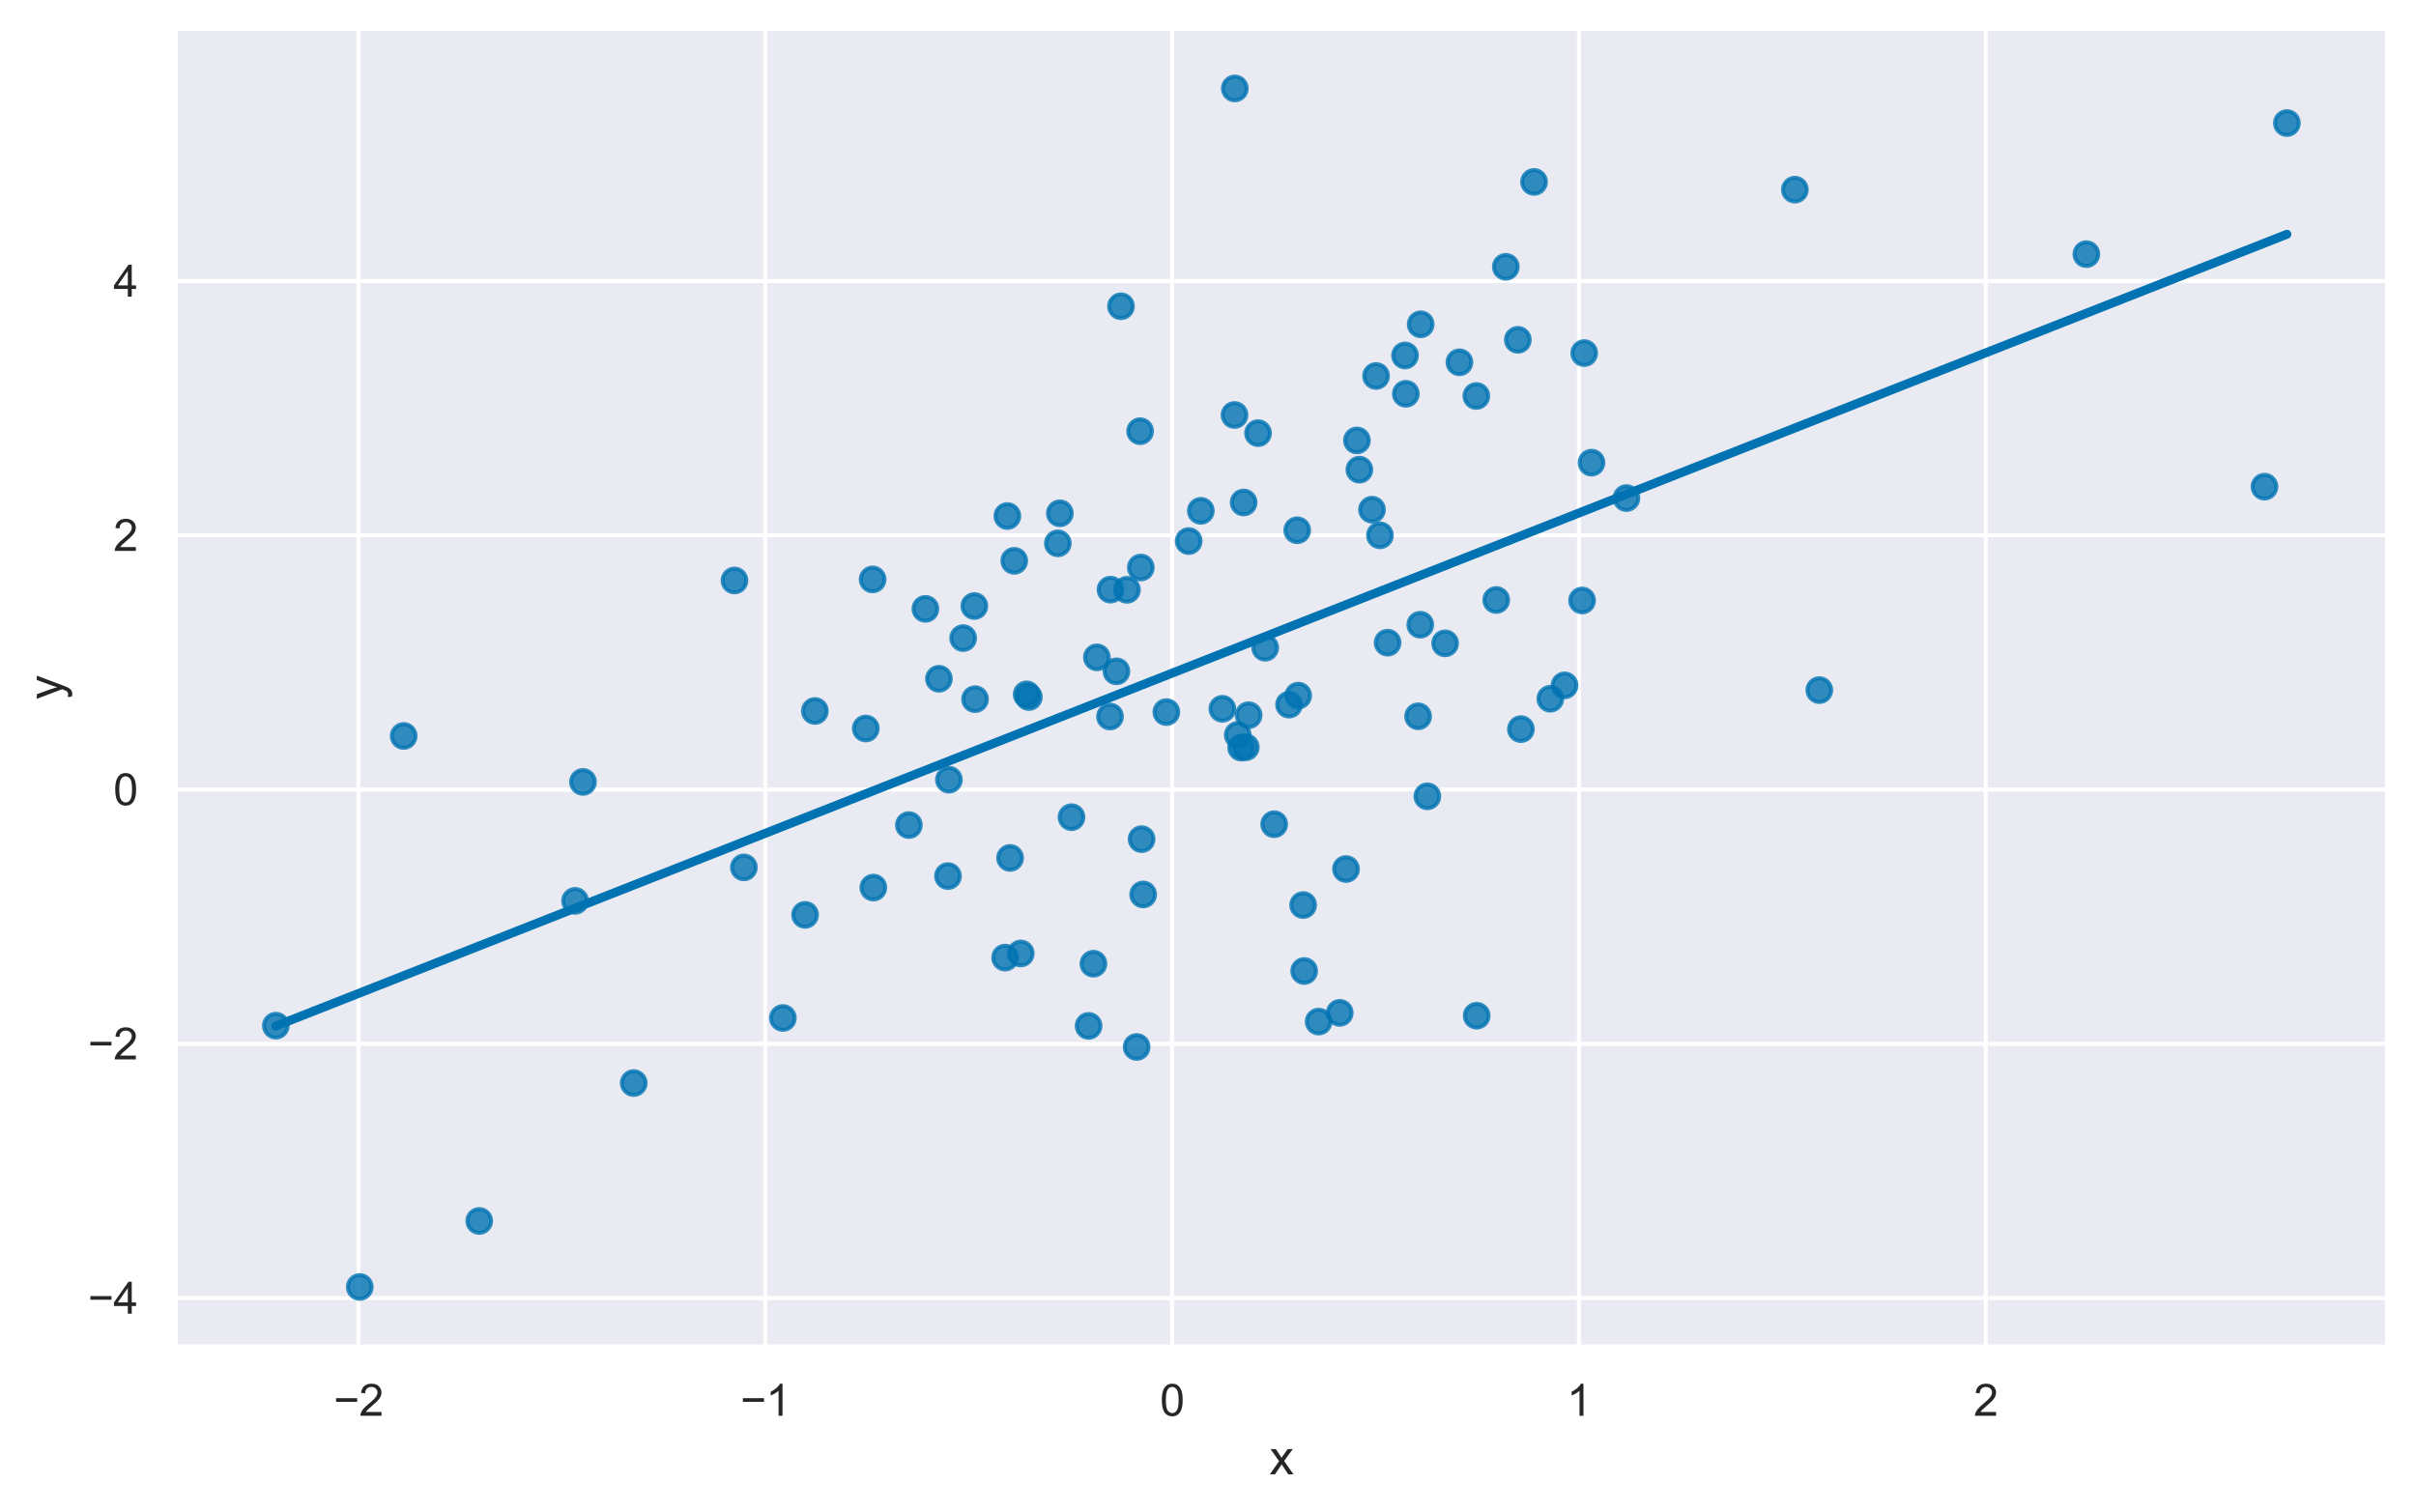 <?xml version="1.0" encoding="utf-8" standalone="no"?>
<!DOCTYPE svg PUBLIC "-//W3C//DTD SVG 1.1//EN"
  "http://www.w3.org/Graphics/SVG/1.1/DTD/svg11.dtd">
<svg xmlns:xlink="http://www.w3.org/1999/xlink" width="609.416pt" height="381.574pt" viewBox="0 0 609.416 381.574" xmlns="http://www.w3.org/2000/svg" version="1.1">
 <defs>
  <style type="text/css">*{stroke-linejoin: round; stroke-linecap: butt}</style>
 </defs>
 <g id="figure_1">
  <g id="patch_1">
   <path d="M 0 381.574 
L 609.416 381.574 
L 609.416 0 
L 0 0 
z
" style="fill: #ffffff"/>
  </g>
  <g id="axes_1">
   <g id="patch_2">
    <path d="M 44.216 339.84 
L 602.216 339.84 
L 602.216 7.2 
L 44.216 7.2 
z
" style="fill: #eaeaf2"/>
   </g>
   <g id="matplotlib.axis_1">
    <g id="xtick_1">
     <g id="line2d_1">
      <path d="M 90.411 339.84 
L 90.411 7.2 
" clip-path="url(#p0d5e626bd0)" style="fill: none; stroke: #ffffff; stroke-linecap: round"/>
     </g>
     <g id="text_1">
      <!-- −2 -->
      <g style="fill: #262626" transform="translate(84.14 357.214) scale(0.11 -0.11)">
       <defs>
        <path id="ArialMT-2212" d="M 3381 1997 
L 356 1997 
L 356 2522 
L 3381 2522 
L 3381 1997 
z
" transform="scale(0.016)"/>
        <path id="ArialMT-32" d="M 3222 541 
L 3222 0 
L 194 0 
Q 188 203 259 391 
Q 375 700 629 1000 
Q 884 1300 1366 1694 
Q 2113 2306 2375 2664 
Q 2638 3022 2638 3341 
Q 2638 3675 2398 3904 
Q 2159 4134 1775 4134 
Q 1369 4134 1125 3890 
Q 881 3647 878 3216 
L 300 3275 
Q 359 3922 746 4261 
Q 1134 4600 1788 4600 
Q 2447 4600 2831 4234 
Q 3216 3869 3216 3328 
Q 3216 3053 3103 2787 
Q 2991 2522 2730 2228 
Q 2469 1934 1863 1422 
Q 1356 997 1212 845 
Q 1069 694 975 541 
L 3222 541 
z
" transform="scale(0.016)"/>
       </defs>
       <use xlink:href="#ArialMT-2212"/>
       <use xlink:href="#ArialMT-32" x="58.398"/>
      </g>
     </g>
    </g>
    <g id="xtick_2">
     <g id="line2d_2">
      <path d="M 193.031 339.84 
L 193.031 7.2 
" clip-path="url(#p0d5e626bd0)" style="fill: none; stroke: #ffffff; stroke-linecap: round"/>
     </g>
     <g id="text_2">
      <!-- −1 -->
      <g style="fill: #262626" transform="translate(186.76 357.214) scale(0.11 -0.11)">
       <defs>
        <path id="ArialMT-31" d="M 2384 0 
L 1822 0 
L 1822 3584 
Q 1619 3391 1289 3197 
Q 959 3003 697 2906 
L 697 3450 
Q 1169 3672 1522 3987 
Q 1875 4303 2022 4600 
L 2384 4600 
L 2384 0 
z
" transform="scale(0.016)"/>
       </defs>
       <use xlink:href="#ArialMT-2212"/>
       <use xlink:href="#ArialMT-31" x="58.398"/>
      </g>
     </g>
    </g>
    <g id="xtick_3">
     <g id="line2d_3">
      <path d="M 295.651 339.84 
L 295.651 7.2 
" clip-path="url(#p0d5e626bd0)" style="fill: none; stroke: #ffffff; stroke-linecap: round"/>
     </g>
     <g id="text_3">
      <!-- 0 -->
      <g style="fill: #262626" transform="translate(292.592 357.214) scale(0.11 -0.11)">
       <defs>
        <path id="ArialMT-30" d="M 266 2259 
Q 266 3072 433 3567 
Q 600 4063 929 4331 
Q 1259 4600 1759 4600 
Q 2128 4600 2406 4451 
Q 2684 4303 2865 4023 
Q 3047 3744 3150 3342 
Q 3253 2941 3253 2259 
Q 3253 1453 3087 958 
Q 2922 463 2592 192 
Q 2263 -78 1759 -78 
Q 1097 -78 719 397 
Q 266 969 266 2259 
z
M 844 2259 
Q 844 1131 1108 757 
Q 1372 384 1759 384 
Q 2147 384 2411 759 
Q 2675 1134 2675 2259 
Q 2675 3391 2411 3762 
Q 2147 4134 1753 4134 
Q 1366 4134 1134 3806 
Q 844 3388 844 2259 
z
" transform="scale(0.016)"/>
       </defs>
       <use xlink:href="#ArialMT-30"/>
      </g>
     </g>
    </g>
    <g id="xtick_4">
     <g id="line2d_4">
      <path d="M 398.271 339.84 
L 398.271 7.2 
" clip-path="url(#p0d5e626bd0)" style="fill: none; stroke: #ffffff; stroke-linecap: round"/>
     </g>
     <g id="text_4">
      <!-- 1 -->
      <g style="fill: #262626" transform="translate(395.212 357.214) scale(0.11 -0.11)">
       <use xlink:href="#ArialMT-31"/>
      </g>
     </g>
    </g>
    <g id="xtick_5">
     <g id="line2d_5">
      <path d="M 500.89 339.84 
L 500.89 7.2 
" clip-path="url(#p0d5e626bd0)" style="fill: none; stroke: #ffffff; stroke-linecap: round"/>
     </g>
     <g id="text_5">
      <!-- 2 -->
      <g style="fill: #262626" transform="translate(497.832 357.214) scale(0.11 -0.11)">
       <use xlink:href="#ArialMT-32"/>
      </g>
     </g>
    </g>
    <g id="text_6">
     <!-- x -->
     <g style="fill: #262626" transform="translate(320.216 371.989) scale(0.12 -0.12)">
      <defs>
       <path id="ArialMT-78" d="M 47 0 
L 1259 1725 
L 138 3319 
L 841 3319 
L 1350 2541 
Q 1494 2319 1581 2169 
Q 1719 2375 1834 2534 
L 2394 3319 
L 3066 3319 
L 1919 1756 
L 3153 0 
L 2463 0 
L 1781 1031 
L 1600 1309 
L 728 0 
L 47 0 
z
" transform="scale(0.016)"/>
      </defs>
      <use xlink:href="#ArialMT-78"/>
     </g>
    </g>
   </g>
   <g id="matplotlib.axis_2">
    <g id="ytick_1">
     <g id="line2d_6">
      <path d="M 44.216 327.516 
L 602.216 327.516 
" clip-path="url(#p0d5e626bd0)" style="fill: none; stroke: #ffffff; stroke-linecap: round"/>
     </g>
     <g id="text_7">
      <!-- −4 -->
      <g style="fill: #262626" transform="translate(22.174 331.453) scale(0.11 -0.11)">
       <defs>
        <path id="ArialMT-34" d="M 2069 0 
L 2069 1097 
L 81 1097 
L 81 1613 
L 2172 4581 
L 2631 4581 
L 2631 1613 
L 3250 1613 
L 3250 1097 
L 2631 1097 
L 2631 0 
L 2069 0 
z
M 2069 1613 
L 2069 3678 
L 634 1613 
L 2069 1613 
z
" transform="scale(0.016)"/>
       </defs>
       <use xlink:href="#ArialMT-2212"/>
       <use xlink:href="#ArialMT-34" x="58.398"/>
      </g>
     </g>
    </g>
    <g id="ytick_2">
     <g id="line2d_7">
      <path d="M 44.216 263.363 
L 602.216 263.363 
" clip-path="url(#p0d5e626bd0)" style="fill: none; stroke: #ffffff; stroke-linecap: round"/>
     </g>
     <g id="text_8">
      <!-- −2 -->
      <g style="fill: #262626" transform="translate(22.174 267.299) scale(0.11 -0.11)">
       <use xlink:href="#ArialMT-2212"/>
       <use xlink:href="#ArialMT-32" x="58.398"/>
      </g>
     </g>
    </g>
    <g id="ytick_3">
     <g id="line2d_8">
      <path d="M 44.216 199.209 
L 602.216 199.209 
" clip-path="url(#p0d5e626bd0)" style="fill: none; stroke: #ffffff; stroke-linecap: round"/>
     </g>
     <g id="text_9">
      <!-- 0 -->
      <g style="fill: #262626" transform="translate(28.599 203.146) scale(0.11 -0.11)">
       <use xlink:href="#ArialMT-30"/>
      </g>
     </g>
    </g>
    <g id="ytick_4">
     <g id="line2d_9">
      <path d="M 44.216 135.056 
L 602.216 135.056 
" clip-path="url(#p0d5e626bd0)" style="fill: none; stroke: #ffffff; stroke-linecap: round"/>
     </g>
     <g id="text_10">
      <!-- 2 -->
      <g style="fill: #262626" transform="translate(28.599 138.993) scale(0.11 -0.11)">
       <use xlink:href="#ArialMT-32"/>
      </g>
     </g>
    </g>
    <g id="ytick_5">
     <g id="line2d_10">
      <path d="M 44.216 70.903 
L 602.216 70.903 
" clip-path="url(#p0d5e626bd0)" style="fill: none; stroke: #ffffff; stroke-linecap: round"/>
     </g>
     <g id="text_11">
      <!-- 4 -->
      <g style="fill: #262626" transform="translate(28.599 74.839) scale(0.11 -0.11)">
       <use xlink:href="#ArialMT-34"/>
      </g>
     </g>
    </g>
    <g id="text_12">
     <!-- y -->
     <g style="fill: #262626" transform="translate(15.649 176.52) rotate(-90) scale(0.12 -0.12)">
      <defs>
       <path id="ArialMT-79" d="M 397 -1278 
L 334 -750 
Q 519 -800 656 -800 
Q 844 -800 956 -737 
Q 1069 -675 1141 -563 
Q 1194 -478 1313 -144 
Q 1328 -97 1363 -6 
L 103 3319 
L 709 3319 
L 1400 1397 
Q 1534 1031 1641 628 
Q 1738 1016 1872 1384 
L 2581 3319 
L 3144 3319 
L 1881 -56 
Q 1678 -603 1566 -809 
Q 1416 -1088 1222 -1217 
Q 1028 -1347 759 -1347 
Q 597 -1347 397 -1278 
z
" transform="scale(0.016)"/>
      </defs>
      <use xlink:href="#ArialMT-79"/>
     </g>
    </g>
   </g>
   <g id="PathCollection_1">
    <defs>
     <path id="m931655c3a6" d="M 0 3 
C 0.796 3 1.559 2.684 2.121 2.121 
C 2.684 1.559 3 0.796 3 0 
C 3 -0.796 2.684 -1.559 2.121 -2.121 
C 1.559 -2.684 0.796 -3 0 -3 
C -0.796 -3 -1.559 -2.684 -2.121 -2.121 
C -2.684 -1.559 -3 -0.796 -3 0 
C -3 0.796 -2.684 1.559 -2.121 2.121 
C -1.559 2.684 -0.796 3 0 3 
z
" style="stroke: #0173b2; stroke-opacity: 0.8"/>
    </defs>
    <g clip-path="url(#p0d5e626bd0)">
     <use xlink:href="#m931655c3a6" x="218.387" y="183.81" style="fill: #0173b2; fill-opacity: 0.8; stroke: #0173b2; stroke-opacity: 0.8"/>
     <use xlink:href="#m931655c3a6" x="275.808" y="243.155" style="fill: #0173b2; fill-opacity: 0.8; stroke: #0173b2; stroke-opacity: 0.8"/>
     <use xlink:href="#m931655c3a6" x="347.104" y="94.864" style="fill: #0173b2; fill-opacity: 0.8; stroke: #0173b2; stroke-opacity: 0.8"/>
     <use xlink:href="#m931655c3a6" x="379.832" y="67.322" style="fill: #0173b2; fill-opacity: 0.8; stroke: #0173b2; stroke-opacity: 0.8"/>
     <use xlink:href="#m931655c3a6" x="372.48" y="256.275" style="fill: #0173b2; fill-opacity: 0.8; stroke: #0173b2; stroke-opacity: 0.8"/>
     <use xlink:href="#m931655c3a6" x="458.908" y="174.126" style="fill: #0173b2; fill-opacity: 0.8; stroke: #0173b2; stroke-opacity: 0.8"/>
     <use xlink:href="#m931655c3a6" x="259.527" y="175.869" style="fill: #0173b2; fill-opacity: 0.8; stroke: #0173b2; stroke-opacity: 0.8"/>
     <use xlink:href="#m931655c3a6" x="203.075" y="230.827" style="fill: #0173b2; fill-opacity: 0.8; stroke: #0173b2; stroke-opacity: 0.8"/>
     <use xlink:href="#m931655c3a6" x="187.637" y="218.854" style="fill: #0173b2; fill-opacity: 0.8; stroke: #0173b2; stroke-opacity: 0.8"/>
     <use xlink:href="#m931655c3a6" x="253.527" y="241.609" style="fill: #0173b2; fill-opacity: 0.8; stroke: #0173b2; stroke-opacity: 0.8"/>
     <use xlink:href="#m931655c3a6" x="254.097" y="130.199" style="fill: #0173b2; fill-opacity: 0.8; stroke: #0173b2; stroke-opacity: 0.8"/>
     <use xlink:href="#m931655c3a6" x="354.404" y="89.687" style="fill: #0173b2; fill-opacity: 0.8; stroke: #0173b2; stroke-opacity: 0.8"/>
     <use xlink:href="#m931655c3a6" x="576.852" y="31.05" style="fill: #0173b2; fill-opacity: 0.8; stroke: #0173b2; stroke-opacity: 0.8"/>
     <use xlink:href="#m931655c3a6" x="101.826" y="185.694" style="fill: #0173b2; fill-opacity: 0.8; stroke: #0173b2; stroke-opacity: 0.8"/>
     <use xlink:href="#m931655c3a6" x="205.542" y="179.389" style="fill: #0173b2; fill-opacity: 0.8; stroke: #0173b2; stroke-opacity: 0.8"/>
     <use xlink:href="#m931655c3a6" x="288.352" y="225.681" style="fill: #0173b2; fill-opacity: 0.8; stroke: #0173b2; stroke-opacity: 0.8"/>
     <use xlink:href="#m931655c3a6" x="284.26" y="148.817" style="fill: #0173b2; fill-opacity: 0.8; stroke: #0173b2; stroke-opacity: 0.8"/>
     <use xlink:href="#m931655c3a6" x="90.748" y="324.72" style="fill: #0173b2; fill-opacity: 0.8; stroke: #0173b2; stroke-opacity: 0.8"/>
     <use xlink:href="#m931655c3a6" x="220.11" y="146.196" style="fill: #0173b2; fill-opacity: 0.8; stroke: #0173b2; stroke-opacity: 0.8"/>
     <use xlink:href="#m931655c3a6" x="239.359" y="196.729" style="fill: #0173b2; fill-opacity: 0.8; stroke: #0173b2; stroke-opacity: 0.8"/>
     <use xlink:href="#m931655c3a6" x="294.206" y="179.67" style="fill: #0173b2; fill-opacity: 0.8; stroke: #0173b2; stroke-opacity: 0.8"/>
     <use xlink:href="#m931655c3a6" x="197.475" y="256.848" style="fill: #0173b2; fill-opacity: 0.8; stroke: #0173b2; stroke-opacity: 0.8"/>
     <use xlink:href="#m931655c3a6" x="386.947" y="45.897" style="fill: #0173b2; fill-opacity: 0.8; stroke: #0173b2; stroke-opacity: 0.8"/>
     <use xlink:href="#m931655c3a6" x="229.254" y="208.177" style="fill: #0173b2; fill-opacity: 0.8; stroke: #0173b2; stroke-opacity: 0.8"/>
     <use xlink:href="#m931655c3a6" x="364.511" y="162.325" style="fill: #0173b2; fill-opacity: 0.8; stroke: #0173b2; stroke-opacity: 0.8"/>
     <use xlink:href="#m931655c3a6" x="377.416" y="151.386" style="fill: #0173b2; fill-opacity: 0.8; stroke: #0173b2; stroke-opacity: 0.8"/>
     <use xlink:href="#m931655c3a6" x="342.275" y="111.123" style="fill: #0173b2; fill-opacity: 0.8; stroke: #0173b2; stroke-opacity: 0.8"/>
     <use xlink:href="#m931655c3a6" x="236.838" y="171.264" style="fill: #0173b2; fill-opacity: 0.8; stroke: #0173b2; stroke-opacity: 0.8"/>
     <use xlink:href="#m931655c3a6" x="342.888" y="118.507" style="fill: #0173b2; fill-opacity: 0.8; stroke: #0173b2; stroke-opacity: 0.8"/>
     <use xlink:href="#m931655c3a6" x="287.764" y="143.192" style="fill: #0173b2; fill-opacity: 0.8; stroke: #0173b2; stroke-opacity: 0.8"/>
     <use xlink:href="#m931655c3a6" x="311.473" y="22.32" style="fill: #0173b2; fill-opacity: 0.8; stroke: #0173b2; stroke-opacity: 0.8"/>
     <use xlink:href="#m931655c3a6" x="312.212" y="185.441" style="fill: #0173b2; fill-opacity: 0.8; stroke: #0173b2; stroke-opacity: 0.8"/>
     <use xlink:href="#m931655c3a6" x="399.068" y="151.506" style="fill: #0173b2; fill-opacity: 0.8; stroke: #0173b2; stroke-opacity: 0.8"/>
     <use xlink:href="#m931655c3a6" x="394.645" y="172.924" style="fill: #0173b2; fill-opacity: 0.8; stroke: #0173b2; stroke-opacity: 0.8"/>
     <use xlink:href="#m931655c3a6" x="147.048" y="197.29" style="fill: #0173b2; fill-opacity: 0.8; stroke: #0173b2; stroke-opacity: 0.8"/>
     <use xlink:href="#m931655c3a6" x="185.264" y="146.462" style="fill: #0173b2; fill-opacity: 0.8; stroke: #0173b2; stroke-opacity: 0.8"/>
     <use xlink:href="#m931655c3a6" x="319.133" y="163.433" style="fill: #0173b2; fill-opacity: 0.8; stroke: #0173b2; stroke-opacity: 0.8"/>
     <use xlink:href="#m931655c3a6" x="391.058" y="176.298" style="fill: #0173b2; fill-opacity: 0.8; stroke: #0173b2; stroke-opacity: 0.8"/>
     <use xlink:href="#m931655c3a6" x="321.398" y="207.954" style="fill: #0173b2; fill-opacity: 0.8; stroke: #0173b2; stroke-opacity: 0.8"/>
     <use xlink:href="#m931655c3a6" x="368.128" y="91.413" style="fill: #0173b2; fill-opacity: 0.8; stroke: #0173b2; stroke-opacity: 0.8"/>
     <use xlink:href="#m931655c3a6" x="317.33" y="109.286" style="fill: #0173b2; fill-opacity: 0.8; stroke: #0173b2; stroke-opacity: 0.8"/>
     <use xlink:href="#m931655c3a6" x="302.899" y="128.889" style="fill: #0173b2; fill-opacity: 0.8; stroke: #0173b2; stroke-opacity: 0.8"/>
     <use xlink:href="#m931655c3a6" x="357.709" y="180.73" style="fill: #0173b2; fill-opacity: 0.8; stroke: #0173b2; stroke-opacity: 0.8"/>
     <use xlink:href="#m931655c3a6" x="346.075" y="128.596" style="fill: #0173b2; fill-opacity: 0.8; stroke: #0173b2; stroke-opacity: 0.8"/>
     <use xlink:href="#m931655c3a6" x="348.075" y="135.067" style="fill: #0173b2; fill-opacity: 0.8; stroke: #0173b2; stroke-opacity: 0.8"/>
     <use xlink:href="#m931655c3a6" x="245.95" y="176.406" style="fill: #0173b2; fill-opacity: 0.8; stroke: #0173b2; stroke-opacity: 0.8"/>
     <use xlink:href="#m931655c3a6" x="358.358" y="81.826" style="fill: #0173b2; fill-opacity: 0.8; stroke: #0173b2; stroke-opacity: 0.8"/>
     <use xlink:href="#m931655c3a6" x="69.58" y="258.785" style="fill: #0173b2; fill-opacity: 0.8; stroke: #0173b2; stroke-opacity: 0.8"/>
     <use xlink:href="#m931655c3a6" x="266.832" y="137.09" style="fill: #0173b2; fill-opacity: 0.8; stroke: #0173b2; stroke-opacity: 0.8"/>
     <use xlink:href="#m931655c3a6" x="281.609" y="169.381" style="fill: #0173b2; fill-opacity: 0.8; stroke: #0173b2; stroke-opacity: 0.8"/>
     <use xlink:href="#m931655c3a6" x="327.208" y="133.788" style="fill: #0173b2; fill-opacity: 0.8; stroke: #0173b2; stroke-opacity: 0.8"/>
     <use xlink:href="#m931655c3a6" x="382.862" y="85.743" style="fill: #0173b2; fill-opacity: 0.8; stroke: #0173b2; stroke-opacity: 0.8"/>
     <use xlink:href="#m931655c3a6" x="328.965" y="244.994" style="fill: #0173b2; fill-opacity: 0.8; stroke: #0173b2; stroke-opacity: 0.8"/>
     <use xlink:href="#m931655c3a6" x="350.009" y="162.154" style="fill: #0173b2; fill-opacity: 0.8; stroke: #0173b2; stroke-opacity: 0.8"/>
     <use xlink:href="#m931655c3a6" x="254.788" y="216.468" style="fill: #0173b2; fill-opacity: 0.8; stroke: #0173b2; stroke-opacity: 0.8"/>
     <use xlink:href="#m931655c3a6" x="287.958" y="211.726" style="fill: #0173b2; fill-opacity: 0.8; stroke: #0173b2; stroke-opacity: 0.8"/>
     <use xlink:href="#m931655c3a6" x="308.327" y="178.84" style="fill: #0173b2; fill-opacity: 0.8; stroke: #0173b2; stroke-opacity: 0.8"/>
     <use xlink:href="#m931655c3a6" x="282.759" y="77.271" style="fill: #0173b2; fill-opacity: 0.8; stroke: #0173b2; stroke-opacity: 0.8"/>
     <use xlink:href="#m931655c3a6" x="257.487" y="240.572" style="fill: #0173b2; fill-opacity: 0.8; stroke: #0173b2; stroke-opacity: 0.8"/>
     <use xlink:href="#m931655c3a6" x="287.584" y="108.796" style="fill: #0173b2; fill-opacity: 0.8; stroke: #0173b2; stroke-opacity: 0.8"/>
     <use xlink:href="#m931655c3a6" x="332.623" y="257.759" style="fill: #0173b2; fill-opacity: 0.8; stroke: #0173b2; stroke-opacity: 0.8"/>
     <use xlink:href="#m931655c3a6" x="220.299" y="223.946" style="fill: #0173b2; fill-opacity: 0.8; stroke: #0173b2; stroke-opacity: 0.8"/>
     <use xlink:href="#m931655c3a6" x="145.057" y="227.3" style="fill: #0173b2; fill-opacity: 0.8; stroke: #0173b2; stroke-opacity: 0.8"/>
     <use xlink:href="#m931655c3a6" x="245.775" y="152.91" style="fill: #0173b2; fill-opacity: 0.8; stroke: #0173b2; stroke-opacity: 0.8"/>
     <use xlink:href="#m931655c3a6" x="452.74" y="47.851" style="fill: #0173b2; fill-opacity: 0.8; stroke: #0173b2; stroke-opacity: 0.8"/>
     <use xlink:href="#m931655c3a6" x="267.336" y="129.512" style="fill: #0173b2; fill-opacity: 0.8; stroke: #0173b2; stroke-opacity: 0.8"/>
     <use xlink:href="#m931655c3a6" x="314.955" y="180.453" style="fill: #0173b2; fill-opacity: 0.8; stroke: #0173b2; stroke-opacity: 0.8"/>
     <use xlink:href="#m931655c3a6" x="313.069" y="188.627" style="fill: #0173b2; fill-opacity: 0.8; stroke: #0173b2; stroke-opacity: 0.8"/>
     <use xlink:href="#m931655c3a6" x="311.395" y="104.708" style="fill: #0173b2; fill-opacity: 0.8; stroke: #0173b2; stroke-opacity: 0.8"/>
     <use xlink:href="#m931655c3a6" x="410.251" y="125.673" style="fill: #0173b2; fill-opacity: 0.8; stroke: #0173b2; stroke-opacity: 0.8"/>
     <use xlink:href="#m931655c3a6" x="274.593" y="258.845" style="fill: #0173b2; fill-opacity: 0.8; stroke: #0173b2; stroke-opacity: 0.8"/>
     <use xlink:href="#m931655c3a6" x="339.522" y="219.267" style="fill: #0173b2; fill-opacity: 0.8; stroke: #0173b2; stroke-opacity: 0.8"/>
     <use xlink:href="#m931655c3a6" x="120.882" y="308.062" style="fill: #0173b2; fill-opacity: 0.8; stroke: #0173b2; stroke-opacity: 0.8"/>
     <use xlink:href="#m931655c3a6" x="313.697" y="126.777" style="fill: #0173b2; fill-opacity: 0.8; stroke: #0173b2; stroke-opacity: 0.8"/>
     <use xlink:href="#m931655c3a6" x="258.965" y="175.196" style="fill: #0173b2; fill-opacity: 0.8; stroke: #0173b2; stroke-opacity: 0.8"/>
     <use xlink:href="#m931655c3a6" x="255.835" y="141.504" style="fill: #0173b2; fill-opacity: 0.8; stroke: #0173b2; stroke-opacity: 0.8"/>
     <use xlink:href="#m931655c3a6" x="239.122" y="221.047" style="fill: #0173b2; fill-opacity: 0.8; stroke: #0173b2; stroke-opacity: 0.8"/>
     <use xlink:href="#m931655c3a6" x="276.68" y="165.856" style="fill: #0173b2; fill-opacity: 0.8; stroke: #0173b2; stroke-opacity: 0.8"/>
     <use xlink:href="#m931655c3a6" x="354.607" y="99.356" style="fill: #0173b2; fill-opacity: 0.8; stroke: #0173b2; stroke-opacity: 0.8"/>
     <use xlink:href="#m931655c3a6" x="358.25" y="157.627" style="fill: #0173b2; fill-opacity: 0.8; stroke: #0173b2; stroke-opacity: 0.8"/>
     <use xlink:href="#m931655c3a6" x="399.602" y="89.09" style="fill: #0173b2; fill-opacity: 0.8; stroke: #0173b2; stroke-opacity: 0.8"/>
     <use xlink:href="#m931655c3a6" x="159.851" y="273.269" style="fill: #0173b2; fill-opacity: 0.8; stroke: #0173b2; stroke-opacity: 0.8"/>
     <use xlink:href="#m931655c3a6" x="327.463" y="175.508" style="fill: #0173b2; fill-opacity: 0.8; stroke: #0173b2; stroke-opacity: 0.8"/>
     <use xlink:href="#m931655c3a6" x="325.152" y="177.79" style="fill: #0173b2; fill-opacity: 0.8; stroke: #0173b2; stroke-opacity: 0.8"/>
     <use xlink:href="#m931655c3a6" x="328.703" y="228.353" style="fill: #0173b2; fill-opacity: 0.8; stroke: #0173b2; stroke-opacity: 0.8"/>
     <use xlink:href="#m931655c3a6" x="372.393" y="99.91" style="fill: #0173b2; fill-opacity: 0.8; stroke: #0173b2; stroke-opacity: 0.8"/>
     <use xlink:href="#m931655c3a6" x="314.249" y="188.526" style="fill: #0173b2; fill-opacity: 0.8; stroke: #0173b2; stroke-opacity: 0.8"/>
     <use xlink:href="#m931655c3a6" x="401.441" y="116.73" style="fill: #0173b2; fill-opacity: 0.8; stroke: #0173b2; stroke-opacity: 0.8"/>
     <use xlink:href="#m931655c3a6" x="242.949" y="161.001" style="fill: #0173b2; fill-opacity: 0.8; stroke: #0173b2; stroke-opacity: 0.8"/>
     <use xlink:href="#m931655c3a6" x="299.839" y="136.522" style="fill: #0173b2; fill-opacity: 0.8; stroke: #0173b2; stroke-opacity: 0.8"/>
     <use xlink:href="#m931655c3a6" x="233.426" y="153.621" style="fill: #0173b2; fill-opacity: 0.8; stroke: #0173b2; stroke-opacity: 0.8"/>
     <use xlink:href="#m931655c3a6" x="279.993" y="180.792" style="fill: #0173b2; fill-opacity: 0.8; stroke: #0173b2; stroke-opacity: 0.8"/>
     <use xlink:href="#m931655c3a6" x="270.282" y="206.183" style="fill: #0173b2; fill-opacity: 0.8; stroke: #0173b2; stroke-opacity: 0.8"/>
     <use xlink:href="#m931655c3a6" x="526.269" y="64.118" style="fill: #0173b2; fill-opacity: 0.8; stroke: #0173b2; stroke-opacity: 0.8"/>
     <use xlink:href="#m931655c3a6" x="337.933" y="255.556" style="fill: #0173b2; fill-opacity: 0.8; stroke: #0173b2; stroke-opacity: 0.8"/>
     <use xlink:href="#m931655c3a6" x="286.711" y="264.161" style="fill: #0173b2; fill-opacity: 0.8; stroke: #0173b2; stroke-opacity: 0.8"/>
     <use xlink:href="#m931655c3a6" x="571.198" y="122.794" style="fill: #0173b2; fill-opacity: 0.8; stroke: #0173b2; stroke-opacity: 0.8"/>
     <use xlink:href="#m931655c3a6" x="360.041" y="200.919" style="fill: #0173b2; fill-opacity: 0.8; stroke: #0173b2; stroke-opacity: 0.8"/>
     <use xlink:href="#m931655c3a6" x="280.112" y="148.771" style="fill: #0173b2; fill-opacity: 0.8; stroke: #0173b2; stroke-opacity: 0.8"/>
     <use xlink:href="#m931655c3a6" x="383.635" y="183.969" style="fill: #0173b2; fill-opacity: 0.8; stroke: #0173b2; stroke-opacity: 0.8"/>
    </g>
   </g>
   <g id="line2d_11">
    <path d="M 69.58 258.867 
L 74.704 256.85 
L 79.828 254.832 
L 84.952 252.814 
L 90.076 250.796 
L 95.2 248.779 
L 100.324 246.761 
L 105.447 244.743 
L 110.571 242.725 
L 115.695 240.707 
L 120.819 238.69 
L 125.943 236.672 
L 131.067 234.654 
L 136.191 232.636 
L 141.315 230.619 
L 146.439 228.601 
L 151.563 226.583 
L 156.687 224.565 
L 161.811 222.548 
L 166.935 220.53 
L 172.059 218.512 
L 177.183 216.494 
L 182.307 214.477 
L 187.431 212.459 
L 192.555 210.441 
L 197.679 208.423 
L 202.803 206.406 
L 207.927 204.388 
L 213.051 202.37 
L 218.175 200.352 
L 223.299 198.335 
L 228.423 196.317 
L 233.547 194.299 
L 238.671 192.281 
L 243.795 190.264 
L 248.919 188.246 
L 254.043 186.228 
L 259.167 184.21 
L 264.29 182.193 
L 269.414 180.175 
L 274.538 178.157 
L 279.662 176.139 
L 284.786 174.122 
L 289.91 172.104 
L 295.034 170.086 
L 300.158 168.068 
L 305.282 166.051 
L 310.406 164.033 
L 315.53 162.015 
L 320.654 159.997 
L 325.778 157.98 
L 330.902 155.962 
L 336.026 153.944 
L 341.15 151.926 
L 346.274 149.908 
L 351.398 147.891 
L 356.522 145.873 
L 361.646 143.855 
L 366.77 141.837 
L 371.894 139.82 
L 377.018 137.802 
L 382.142 135.784 
L 387.266 133.766 
L 392.39 131.749 
L 397.514 129.731 
L 402.638 127.713 
L 407.762 125.695 
L 412.886 123.678 
L 418.009 121.66 
L 423.133 119.642 
L 428.257 117.624 
L 433.381 115.607 
L 438.505 113.589 
L 443.629 111.571 
L 448.753 109.553 
L 453.877 107.536 
L 459.001 105.518 
L 464.125 103.5 
L 469.249 101.482 
L 474.373 99.465 
L 479.497 97.447 
L 484.621 95.429 
L 489.745 93.411 
L 494.869 91.394 
L 499.993 89.376 
L 505.117 87.358 
L 510.241 85.34 
L 515.365 83.323 
L 520.489 81.305 
L 525.613 79.287 
L 530.737 77.269 
L 535.861 75.252 
L 540.985 73.234 
L 546.109 71.216 
L 551.233 69.198 
L 556.357 67.181 
L 561.481 65.163 
L 566.605 63.145 
L 571.728 61.127 
L 576.852 59.109 
" clip-path="url(#p0d5e626bd0)" style="fill: none; stroke: #0173b2; stroke-width: 2.25; stroke-linecap: round"/>
   </g>
   <g id="patch_3">
    <path d="M 44.216 339.84 
L 44.216 7.2 
" style="fill: none; stroke: #ffffff; stroke-width: 1.25; stroke-linejoin: miter; stroke-linecap: square"/>
   </g>
   <g id="patch_4">
    <path d="M 602.216 339.84 
L 602.216 7.2 
" style="fill: none; stroke: #ffffff; stroke-width: 1.25; stroke-linejoin: miter; stroke-linecap: square"/>
   </g>
   <g id="patch_5">
    <path d="M 44.216 339.84 
L 602.216 339.84 
" style="fill: none; stroke: #ffffff; stroke-width: 1.25; stroke-linejoin: miter; stroke-linecap: square"/>
   </g>
   <g id="patch_6">
    <path d="M 44.216 7.2 
L 602.216 7.2 
" style="fill: none; stroke: #ffffff; stroke-width: 1.25; stroke-linejoin: miter; stroke-linecap: square"/>
   </g>
  </g>
 </g>
 <defs>
  <clipPath id="p0d5e626bd0">
   <rect x="44.216" y="7.2" width="558" height="332.64"/>
  </clipPath>
 </defs>
</svg>